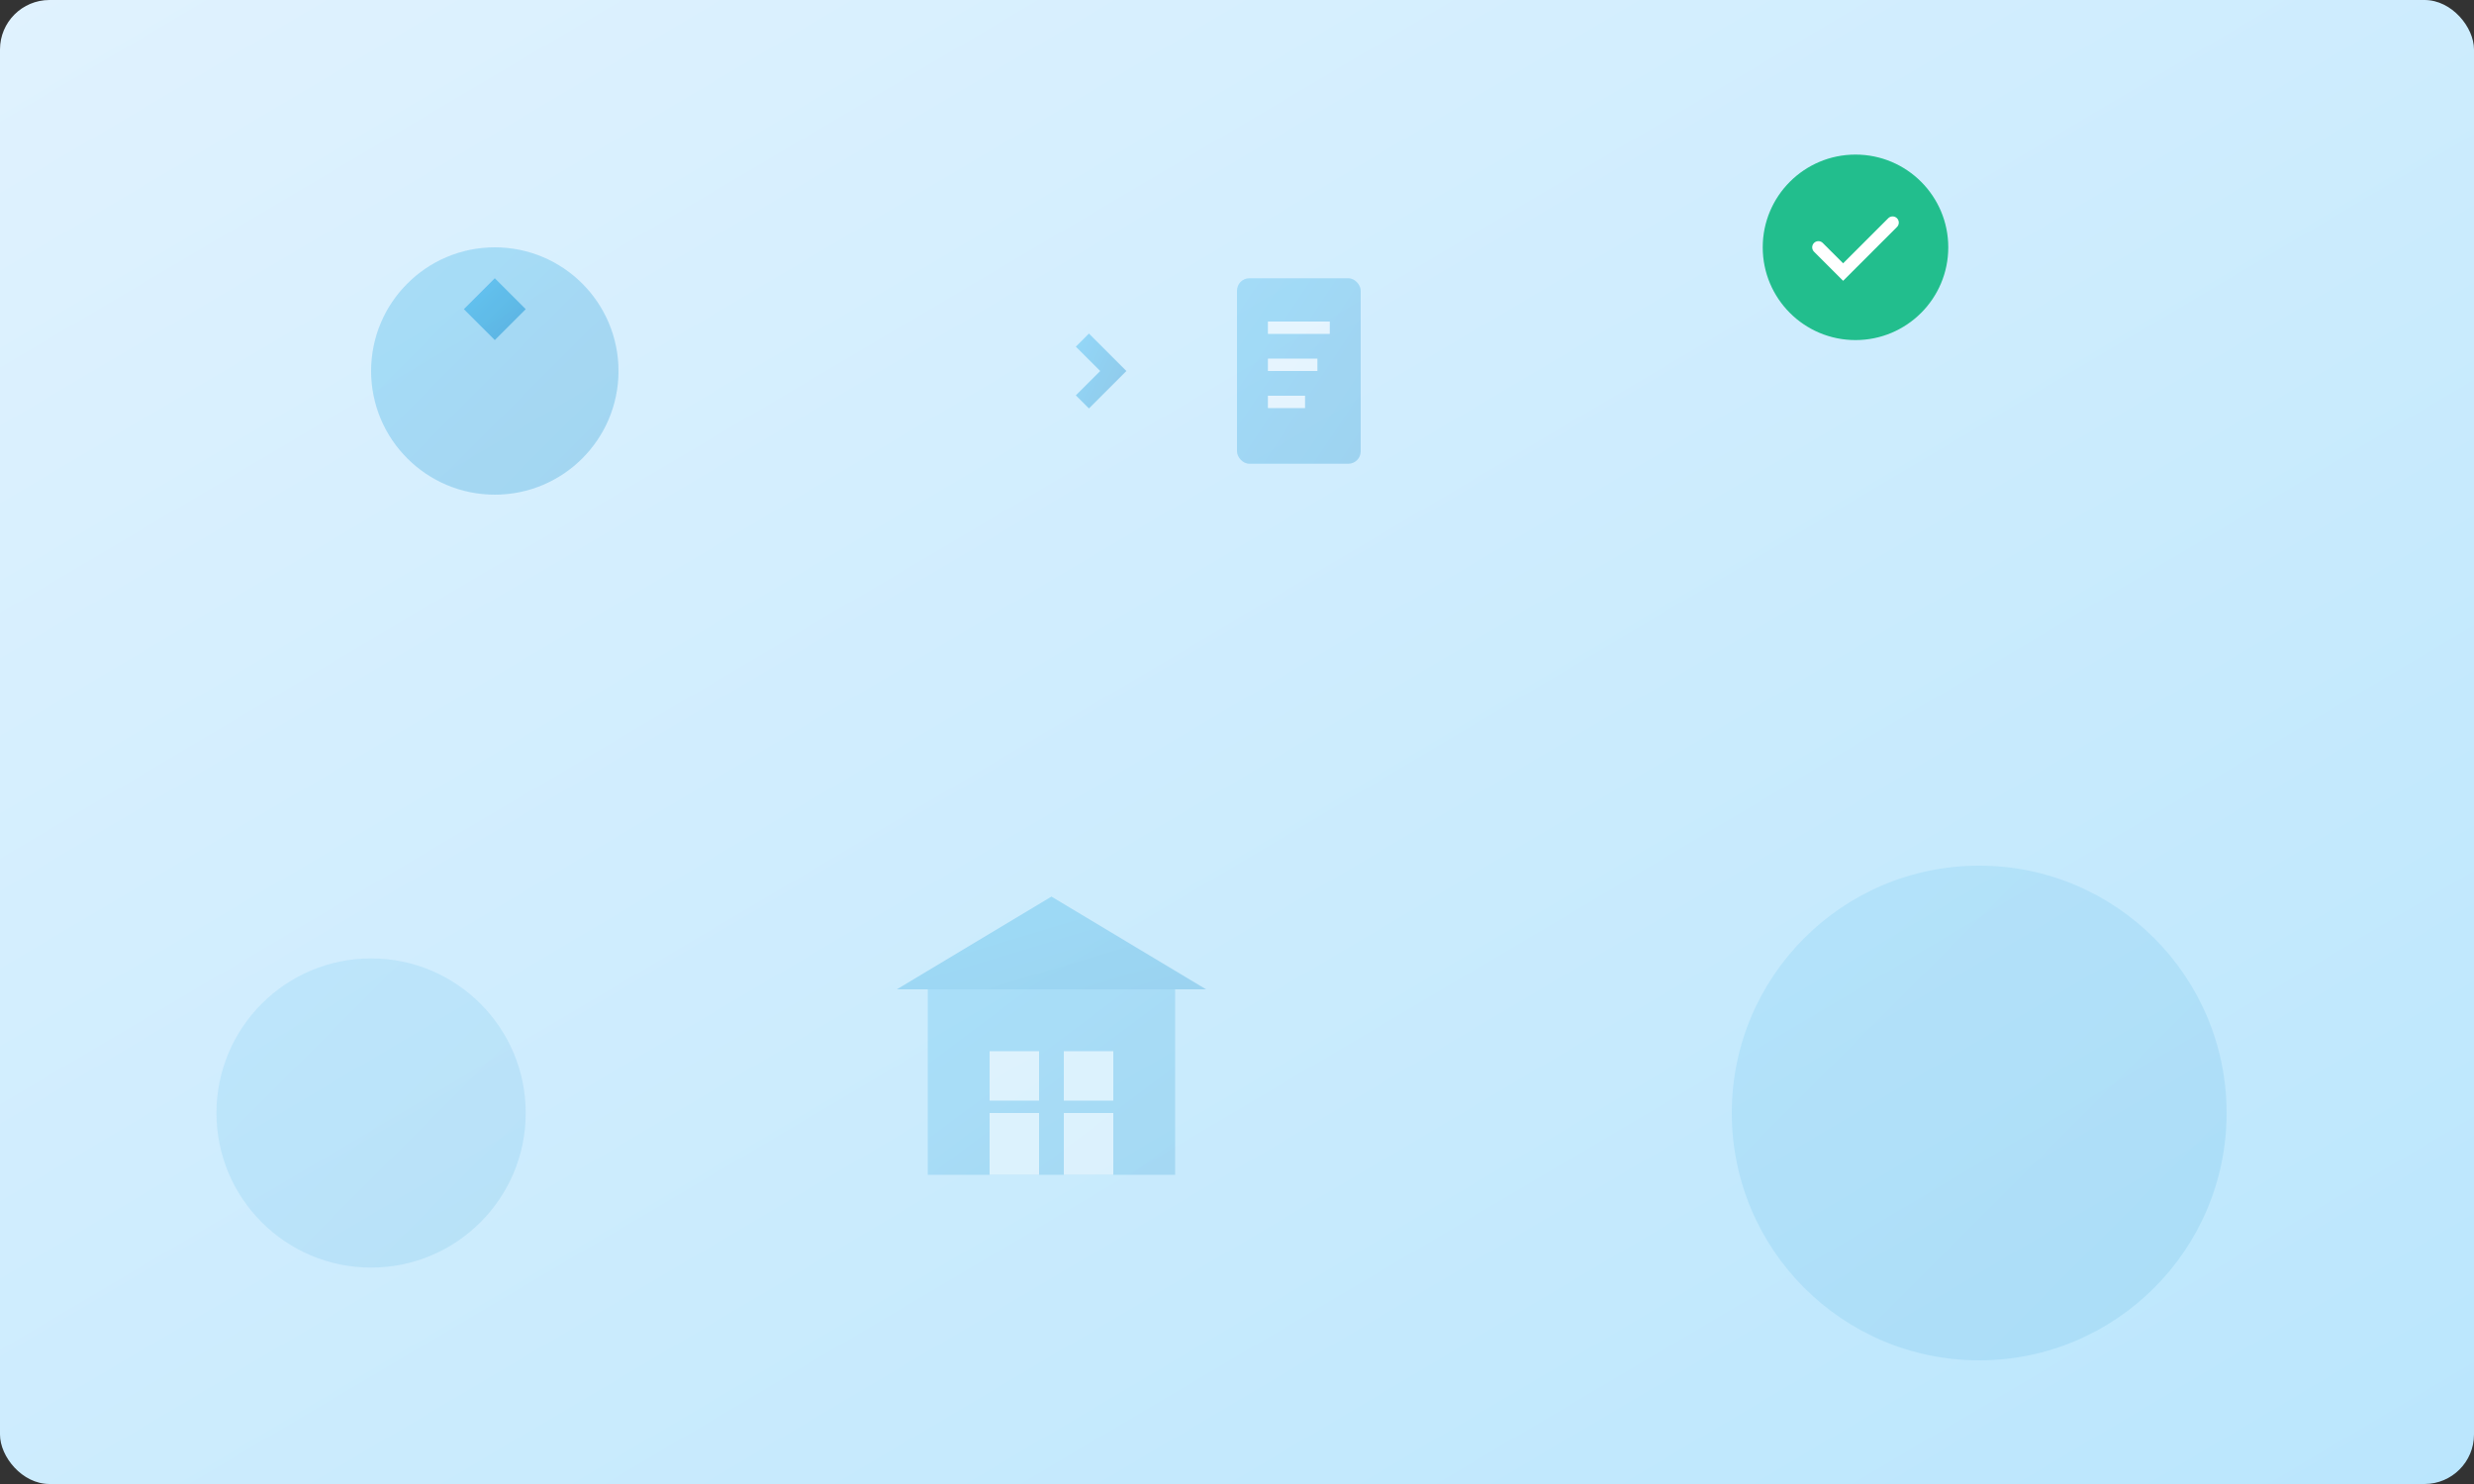 <svg width="400" height="240" viewBox="0 0 400 240" fill="none" xmlns="http://www.w3.org/2000/svg">
  <rect x="0" y="0" width="400" height="240" fill="#333333" stroke="none"/>
  <!-- Background gradient -->
  <defs>
    <linearGradient id="starterGradient" x1="0%" y1="0%" x2="100%" y2="100%">
      <stop offset="0%" style="stop-color:#E0F2FE;stop-opacity:1" />
      <stop offset="100%" style="stop-color:#BAE6FD;stop-opacity:1" />
    </linearGradient>
    <linearGradient id="iconGradient" x1="0%" y1="0%" x2="100%" y2="100%">
      <stop offset="0%" style="stop-color:#0EA5E9;stop-opacity:1" />
      <stop offset="100%" style="stop-color:#0284C7;stop-opacity:1" />
    </linearGradient>
  </defs>

  <!-- Background -->
  <rect width="400" height="240" fill="url(#starterGradient)" rx="8"/>

  <!-- Simple automation icons representing small business solutions -->
  <g opacity="0.8">
    <!-- Gear icon (automation) -->
    <circle cx="80" cy="60" r="20" fill="url(#iconGradient)" opacity="0.3"/>
    <path d="M80 45 L85 50 L80 55 L75 50 Z" fill="url(#iconGradient)" opacity="0.6"/>

    <!-- Arrow flow (simple process) -->
    <path d="M120 60 L180 60" stroke="url(#iconGradient)" stroke-width="3" opacity="0.4"/>
    <path d="M175 55 L180 60 L175 65" stroke="url(#iconGradient)" stroke-width="3" fill="none" opacity="0.4"/>

    <!-- Document icon (basic integration) -->
    <rect x="200" y="45" width="20" height="30" rx="2" fill="url(#iconGradient)" opacity="0.3"/>
    <rect x="205" y="52" width="10" height="2" fill="white" opacity="0.8"/>
    <rect x="205" y="58" width="8" height="2" fill="white" opacity="0.8"/>
    <rect x="205" y="64" width="6" height="2" fill="white" opacity="0.8"/>
  </g>

  <!-- Decorative elements -->
  <circle cx="320" cy="180" r="40" fill="url(#iconGradient)" opacity="0.1"/>
  <circle cx="60" cy="180" r="25" fill="url(#iconGradient)" opacity="0.1"/>

  <!-- Success indicator -->
  <g transform="translate(300, 40)">
    <circle cx="0" cy="0" r="15" fill="#10B981" opacity="0.9"/>
    <path d="M-6 0 L-2 4 L6 -4" stroke="white" stroke-width="2" fill="none" stroke-linecap="round"/>
  </g>

  <!-- Small business elements -->
  <g opacity="0.6" transform="translate(150, 140)">
    <!-- Simple building -->
    <rect x="0" y="20" width="40" height="30" fill="url(#iconGradient)" opacity="0.3"/>
    <rect x="10" y="30" width="8" height="8" fill="white" opacity="0.8"/>
    <rect x="22" y="30" width="8" height="8" fill="white" opacity="0.8"/>
    <rect x="10" y="40" width="8" height="10" fill="white" opacity="0.8"/>
    <rect x="22" y="40" width="8" height="10" fill="white" opacity="0.8"/>
    <!-- Roof -->
    <path d="M-5 20 L20 5 L45 20 Z" fill="url(#iconGradient)" opacity="0.4"/>
  </g>
</svg>